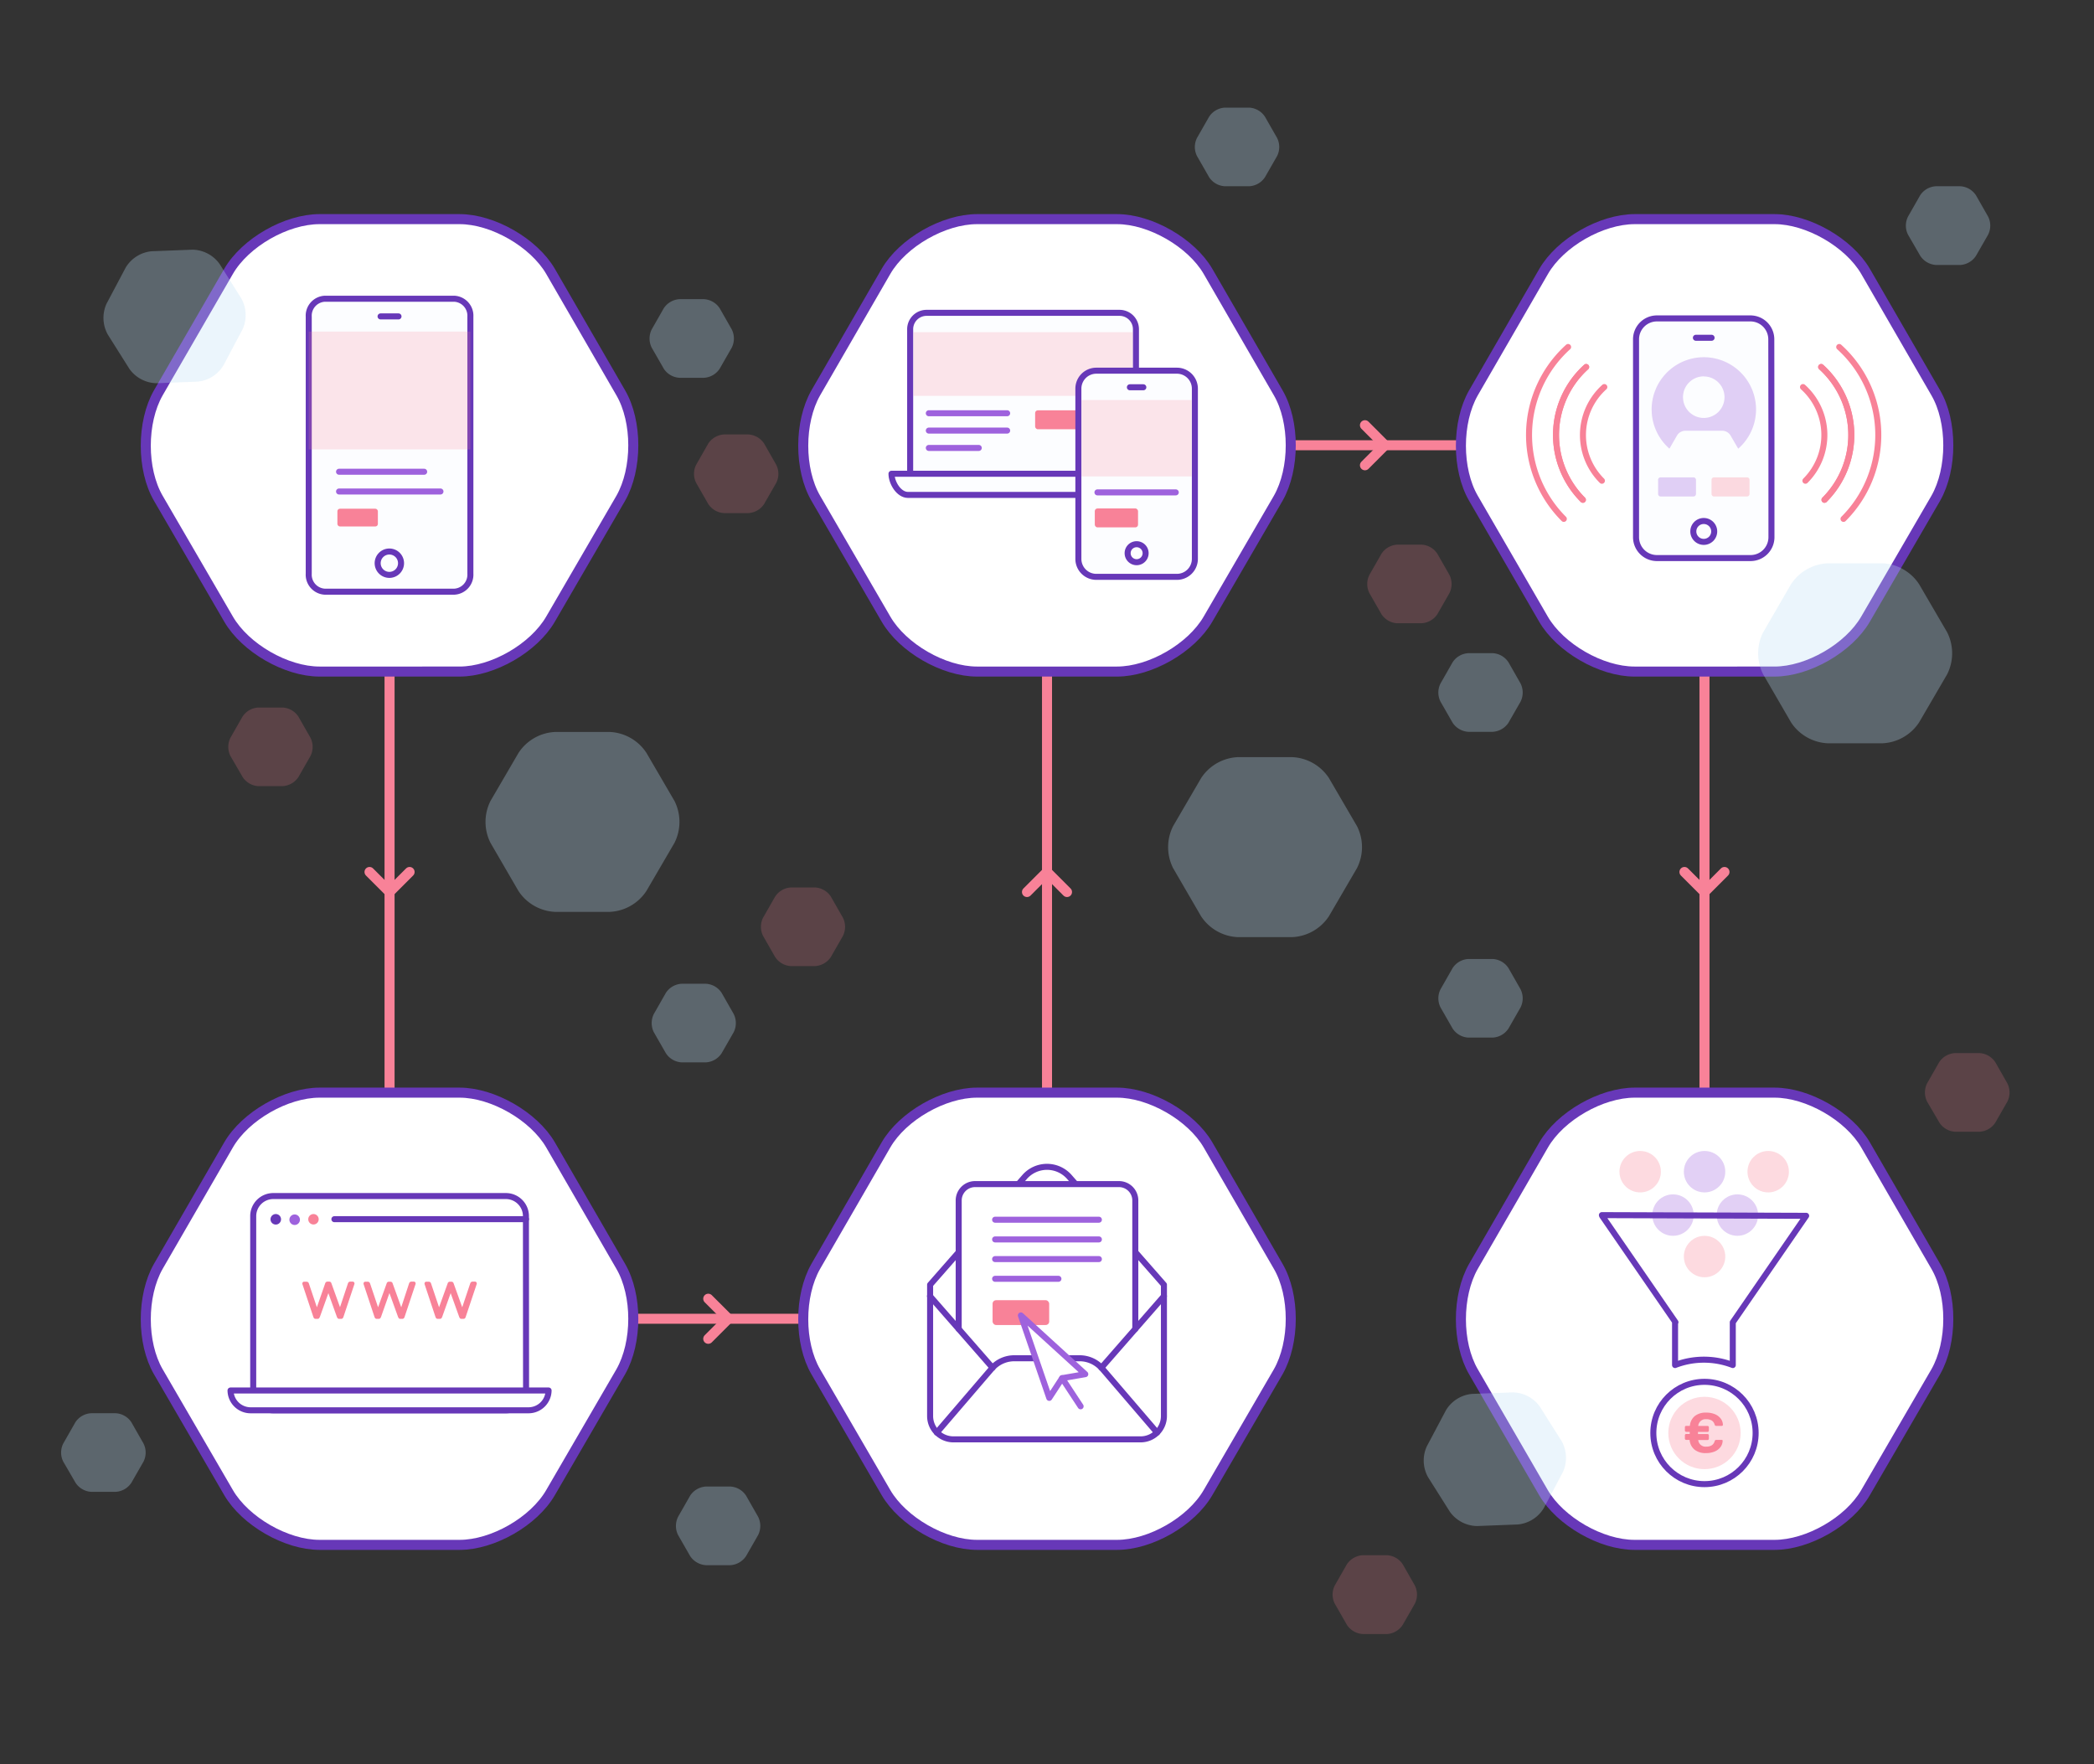 <svg xmlns="http://www.w3.org/2000/svg" viewBox="0 0 521.57 439.37"><rect x="0" y="0" width="521.57" height="439.37" fill="#333333" stroke="none"/><defs><style>.cls-1,.cls-10,.cls-13,.cls-22,.cls-7{fill:none;}.cls-1,.cls-22{stroke:#f88298;}.cls-1,.cls-10,.cls-13,.cls-14,.cls-2,.cls-22,.cls-3,.cls-5,.cls-8{stroke-linecap:round;stroke-linejoin:round;}.cls-1,.cls-2{stroke-width:2.5px;}.cls-14,.cls-2,.cls-8{fill:#fff;}.cls-10,.cls-2,.cls-3,.cls-7,.cls-8{stroke:#6738b8;}.cls-3,.cls-5,.cls-9{fill:#fcfdff;}.cls-10,.cls-13,.cls-14,.cls-22,.cls-3,.cls-5,.cls-7,.cls-8{stroke-width:1.5px;}.cls-16,.cls-4,.cls-6{fill:#f88298;}.cls-21,.cls-4{opacity:0.2;}.cls-15,.cls-18,.cls-4{isolation:isolate;}.cls-13,.cls-14,.cls-5{stroke:#9e62dd;}.cls-7{stroke-miterlimit:10;}.cls-11,.cls-15,.cls-17{fill:#9e62dd;}.cls-12{fill:#6738b8;}.cls-15,.cls-16,.cls-17,.cls-19{opacity:0.3;}.cls-20{fill:#bddef4;}</style></defs><title>spw-mobile1 copy 2</title><g id="TRAVEL"><g id="spw-travel1"><line class="cls-1" x1="321.3" y1="110.9" x2="363.63" y2="110.9"/><line class="cls-1" x1="260.79" y1="167.27" x2="260.79" y2="272.1"/><g id="_Group_6" data-name=" Group 6"><path class="cls-2" d="M203.19,124.1c-4.16-7.17-4.16-18.94,0-26.25l17.5-30.27c4.16-7.17,14.35-13,22.67-13h34.86c8.32,0,18.5,5.88,22.66,13l17.5,30.27c4.16,7.17,4.16,18.93,0,26.25l-17.5,30.12c-4.16,7.17-14.34,13.05-22.66,13.05H243.36c-8.32,0-18.51-5.88-22.67-13.05Z"/></g><path class="cls-3" d="M282.94,118V82a4.09,4.09,0,0,0-4.08-4.08H230.79A4.09,4.09,0,0,0,226.7,82v36"/><path class="cls-3" d="M222.05,118c0,2.25,1.83,5.26,4.08,5.27h57.38c2.25,0,4.07-3,4.08-5.27Z"/><rect class="cls-4" x="227.51" y="82.74" width="54.63" height="15.86"/><line class="cls-5" x1="250.86" y1="102.93" x2="231.35" y2="102.93"/><line class="cls-5" x1="250.86" y1="107.25" x2="231.35" y2="107.25"/><line class="cls-5" x1="243.79" y1="111.57" x2="231.35" y2="111.57"/><rect class="cls-6" x="257.83" y="102.2" width="10.77" height="4.72" rx="0.67"/><line class="cls-1" x1="157.74" y1="328.47" x2="200.07" y2="328.47"/><line class="cls-1" x1="97.03" y1="167.27" x2="97.03" y2="272.1"/><line class="cls-1" x1="424.55" y1="167.27" x2="424.55" y2="272.1"/><g id="_Group_6-2" data-name=" Group 6"><path class="cls-2" d="M39.43,124.1c-4.16-7.17-4.16-18.94,0-26.25L56.94,67.58c4.16-7.17,14.34-13,22.66-13h34.86c8.32,0,18.5,5.88,22.66,13l17.5,30.27c4.16,7.17,4.16,18.93,0,26.25l-17.5,30.12c-4.16,7.17-14.34,13.05-22.66,13.05H79.6c-8.32,0-18.5-5.88-22.66-13.05Z"/></g><g id="_Group_6-3" data-name=" Group 6"><path class="cls-2" d="M367,124.1c-4.16-7.17-4.16-18.94,0-26.25l17.5-30.27c4.16-7.17,14.35-13,22.67-13H442c8.31,0,18.5,5.88,22.66,13l17.5,30.27c4.16,7.17,4.16,18.93,0,26.25l-17.5,30.12c-4.16,7.17-14.35,13.05-22.66,13.05H407.12c-8.32,0-18.51-5.88-22.67-13.05Z"/></g><g id="_Group_6-4" data-name=" Group 6"><path class="cls-2" d="M39.43,341.67c-4.16-7.18-4.16-18.94,0-26.25l17.51-30.27c4.16-7.17,14.34-13,22.66-13h34.86c8.32,0,18.5,5.88,22.66,13l17.5,30.27c4.16,7.17,4.16,18.93,0,26.25l-17.5,30.12c-4.16,7.17-14.34,13-22.66,13H79.6c-8.32,0-18.5-5.88-22.66-13Z"/></g><g id="_Group_6-5" data-name=" Group 6"><path class="cls-2" d="M203.19,341.67c-4.16-7.18-4.16-18.94,0-26.25l17.5-30.27c4.16-7.17,14.35-13,22.67-13h34.86c8.32,0,18.5,5.88,22.66,13l17.5,30.27c4.16,7.17,4.16,18.93,0,26.25l-17.5,30.12c-4.16,7.17-14.34,13-22.66,13H243.36c-8.32,0-18.51-5.88-22.67-13Z"/></g><g id="_Group_6-6" data-name=" Group 6"><path class="cls-2" d="M367,341.67c-4.16-7.18-4.16-18.94,0-26.25l17.5-30.27c4.16-7.17,14.35-13,22.67-13H442c8.31,0,18.5,5.88,22.66,13l17.5,30.27c4.16,7.17,4.16,18.93,0,26.25l-17.5,30.12c-4.16,7.17-14.35,13-22.66,13H407.12c-8.32,0-18.51-5.88-22.67-13Z"/></g><polyline class="cls-1" points="339.98 105.91 344.96 110.9 339.98 115.89"/><polyline class="cls-1" points="429.53 217.19 424.55 222.18 419.56 217.19"/><polyline class="cls-1" points="102.02 217.19 97.03 222.18 92.04 217.19"/><polyline class="cls-1" points="265.77 222.18 260.79 217.19 255.8 222.18"/><polyline class="cls-1" points="176.41 323.48 181.4 328.47 176.41 333.46"/><path class="cls-3" d="M441.23,110.45V133.8A5.2,5.2,0,0,1,436,139H412.69a5.21,5.21,0,0,1-5.19-5.19V84.5a5.2,5.2,0,0,1,5.19-5.19H436a5.2,5.2,0,0,1,5.19,5.19Z"/><path class="cls-7" d="M421.77,132.36a2.6,2.6,0,1,0,2.6-2.59A2.59,2.59,0,0,0,421.77,132.36Z"/><path class="cls-8" d="M131,302.84a5,5,0,0,0-4.93-4.93H68a5,5,0,0,0-4.93,4.93v43.5A5,5,0,0,0,68,351.27h58.1a5,5,0,0,0,4.93-4.93Z"/><path class="cls-9" d="M57.42,346.34a5,5,0,0,0,4.93,4.93H131.7a5,5,0,0,0,4.94-4.93Z"/><path class="cls-10" d="M57.42,346.34a5,5,0,0,0,4.93,4.93H131.7a5,5,0,0,0,4.94-4.93Z"/><line class="cls-10" x1="83.29" y1="303.67" x2="131.01" y2="303.67"/><path class="cls-6" d="M79.38,303.69a1.3,1.3,0,1,1-1.3-1.3A1.31,1.31,0,0,1,79.38,303.69Z"/><path class="cls-11" d="M74.7,303.69a1.31,1.31,0,1,1-2.61,0,1.31,1.31,0,0,1,2.61,0Z"/><path class="cls-12" d="M70,303.69a1.31,1.31,0,1,1-1.3-1.3A1.31,1.31,0,0,1,70,303.69Z"/><path class="cls-6" d="M86.67,319.65a.59.59,0,0,1,.61-.43h.58a.44.44,0,0,1,.43.43l0,.14L85.55,328c-.11.33-.29.49-.54.49h-.55a.45.45,0,0,1-.34-.13,1.22,1.22,0,0,1-.21-.36l-2.12-5.91L79.68,328a1.49,1.49,0,0,1-.22.36.42.42,0,0,1-.33.13h-.56c-.25,0-.42-.16-.53-.49l-2.73-8.19v-.14a.43.43,0,0,1,.42-.43h.59a.6.6,0,0,1,.61.43l2,5.94L81,319.65a.58.58,0,0,1,.56-.43H82a.56.56,0,0,1,.55.43l2.14,5.94Z"/><path class="cls-6" d="M101.9,319.65a.6.6,0,0,1,.6-.43h.59a.42.42,0,0,1,.31.13.41.41,0,0,1,.12.3l0,.14L100.78,328c-.11.33-.29.49-.53.49h-.56a.45.45,0,0,1-.34-.13,1.22,1.22,0,0,1-.21-.36L97,322.07,94.91,328a1,1,0,0,1-.22.36.42.42,0,0,1-.33.13H93.8c-.24,0-.42-.16-.53-.49l-2.72-8.19,0-.14a.44.44,0,0,1,.43-.43h.59a.6.6,0,0,1,.6.43l2,5.94,2.14-5.94a.56.56,0,0,1,.55-.43h.39a.56.56,0,0,1,.55.43l2.14,5.94Z"/><path class="cls-6" d="M117.13,319.65a.6.6,0,0,1,.61-.43h.58a.44.44,0,0,1,.43.43l0,.14L116,328c-.1.33-.28.49-.54.49h-.55a.42.42,0,0,1-.33-.13,1,1,0,0,1-.21-.36l-2.12-5.91L110.14,328a1.22,1.22,0,0,1-.21.36.45.45,0,0,1-.34.13H109c-.25,0-.43-.16-.54-.49l-2.72-8.19,0-.14a.42.42,0,0,1,.13-.3.38.38,0,0,1,.3-.13h.58a.59.59,0,0,1,.61.43l2,5.94,2.14-5.94a.56.56,0,0,1,.55-.43h.39a.56.56,0,0,1,.55.43l2.14,5.94Z"/><path class="cls-10" d="M288.2,356.82,274.55,340.9a7.44,7.44,0,0,0-5.65-2.59H252.68A7.41,7.41,0,0,0,247,340.9l-13.66,15.92"/><path class="cls-10" d="M289.91,320l-23.55-26.84a7.41,7.41,0,0,0-11.15,0L231.67,320v32.72a5.81,5.81,0,0,0,5.79,5.79h46.66a5.81,5.81,0,0,0,5.79-5.79Z"/><path class="cls-8" d="M282.78,331V299a4.07,4.07,0,0,0-4.06-4.07H242.86a4.08,4.08,0,0,0-4.07,4.07v32"/><line class="cls-13" x1="247.86" y1="303.8" x2="273.71" y2="303.8"/><line class="cls-13" x1="247.86" y1="308.71" x2="273.71" y2="308.71"/><line class="cls-13" x1="247.86" y1="313.61" x2="273.71" y2="313.61"/><line class="cls-13" x1="247.86" y1="318.52" x2="263.63" y2="318.52"/><rect class="cls-6" x="247.23" y="323.85" width="14.1" height="6.18" rx="0.87"/><polygon class="cls-14" points="270.32 342.27 264.55 343.27 261.35 348.18 254.28 327.64 270.32 342.27"/><line class="cls-14" x1="264.55" y1="343.27" x2="269.16" y2="350.28"/><line class="cls-10" x1="247.23" y1="340.68" x2="231.64" y2="322.84"/><line class="cls-10" x1="289.91" y1="322.84" x2="274.33" y2="340.67"/><path class="cls-3" d="M113.23,147.37a4.24,4.24,0,0,0,3.93-4.48v-64a4.24,4.24,0,0,0-3.93-4.48H80.82a4.23,4.23,0,0,0-3.92,4.48v64a4.24,4.24,0,0,0,3.92,4.48Z"/><path class="cls-3" d="M97,143.19a2.91,2.91,0,1,1,2.89-2.92v0A2.91,2.91,0,0,1,97,143.19Z"/><line class="cls-3" x1="99.26" y1="78.81" x2="94.79" y2="78.81"/><line class="cls-5" x1="105.65" y1="117.5" x2="84.45" y2="117.5"/><line class="cls-5" x1="109.71" y1="122.42" x2="84.45" y2="122.42"/><rect class="cls-6" x="84.04" y="126.71" width="10.08" height="4.42" rx="0.62"/><rect class="cls-4" x="76.9" y="82.59" width="40.26" height="29.34"/><path class="cls-3" d="M268.6,96.8a4.47,4.47,0,0,1,4.46-4.47h20.09a4.48,4.48,0,0,1,4.47,4.47v42.42a4.48,4.48,0,0,1-4.47,4.46H273.06a4.47,4.47,0,0,1-4.46-4.46Z"/><line class="cls-10" x1="284.78" y1="96.46" x2="281.43" y2="96.46"/><path class="cls-7" d="M280.87,137.79a2.24,2.24,0,1,0,2.23-2.24A2.23,2.23,0,0,0,280.87,137.79Z"/><line class="cls-10" x1="426.32" y1="84.13" x2="422.41" y2="84.13"/><rect class="cls-4" x="269.39" y="99.63" width="27.42" height="19.04"/><line class="cls-5" x1="292.86" y1="122.64" x2="273.35" y2="122.64"/><rect class="cls-6" x="272.69" y="126.64" width="10.77" height="4.72" rx="0.67"/><path class="cls-15" d="M415.81,111.76l1.94-3.36a2.44,2.44,0,0,1,1.91-1.11h9.41A2.44,2.44,0,0,1,431,108.4l1.95,3.36a13,13,0,1,0-17.12,0Zm8.56-18a5.17,5.17,0,1,1-5.17,5.17A5.17,5.17,0,0,1,424.37,93.74Z"/><circle class="cls-16" cx="424.57" cy="312.98" r="5.16"/><circle class="cls-17" cx="432.75" cy="302.65" r="5.16"/><circle class="cls-17" cx="416.71" cy="302.65" r="5.16"/><circle class="cls-17" cx="424.57" cy="291.84" r="5.16"/><circle class="cls-16" cx="408.53" cy="291.84" r="5.16"/><circle class="cls-16" cx="440.42" cy="291.84" r="5.16"/><circle class="cls-10" cx="424.55" cy="356.92" r="12.74"/><circle class="cls-16" cx="424.55" cy="356.92" r="9.01"/><g class="cls-18"><path class="cls-6" d="M429,358.68a.24.24,0,0,1,.07.21,2.65,2.65,0,0,1-.52,1.52,3.47,3.47,0,0,1-1.43,1.11,5.54,5.54,0,0,1-2.2.41,4.35,4.35,0,0,1-2.84-.85,3.54,3.54,0,0,1-1.24-2.43H420a.34.34,0,0,1-.33-.33v-.82a.3.3,0,0,1,.1-.24.32.32,0,0,1,.23-.09h.87v-.53H420a.34.34,0,0,1-.33-.34v-.81a.32.32,0,0,1,.33-.34h.91a3.52,3.52,0,0,1,1.23-2.45,4.34,4.34,0,0,1,2.85-.85,5.54,5.54,0,0,1,2.2.41,3.47,3.47,0,0,1,1.43,1.11,2.65,2.65,0,0,1,.52,1.52v0a.23.23,0,0,1-.09.19.3.3,0,0,1-.2.08h-1.36a.4.4,0,0,1-.26-.08.5.5,0,0,1-.16-.27,1.76,1.76,0,0,0-.72-1,2.61,2.61,0,0,0-1.36-.32,1.83,1.83,0,0,0-2,1.68h2.31a.31.31,0,0,1,.34.34v.81a.34.34,0,0,1-.34.34h-2.37v.53h2.37a.35.35,0,0,1,.25.09.32.32,0,0,1,.09.24v.82a.32.32,0,0,1-.34.33h-2.31a1.82,1.82,0,0,0,2,1.65,2.51,2.51,0,0,0,1.36-.32,1.74,1.74,0,0,0,.72-1,.58.58,0,0,1,.16-.28.4.4,0,0,1,.26-.07h1.36A.29.29,0,0,1,429,358.68Z"/></g><path class="cls-10" d="M399,302.66s0,0,0,0h0l0,0h0l.05.06v0h0l0,.05,0,0h0l0,.05.07.1-.05-.07.05.08h0l.06.09v0l18.14,26.32h-.1V340a20,20,0,0,1,14.38,0V329.41h0l0,0,0,0,0,0v0l0,0,0,0,0,0,0,0v0l0-.06.07-.1h0l.07-.1,0,0,0,0c1-1.44,4.89-7.11,18.13-26.32Z"/><g id="Layer_84" data-name="Layer 84"><g id="_Group_6-7" data-name=" Group 6" class="cls-19"><path class="cls-20" d="M162.86,257.11a5.08,5.08,0,0,1,0-4.56l3-5.26a5,5,0,0,1,3.94-2.26h6a5,5,0,0,1,3.94,2.26l3,5.26a5.08,5.08,0,0,1,0,4.56l-3,5.23a5,5,0,0,1-3.94,2.27h-6a5,5,0,0,1-3.94-2.27Z"/></g><g id="_Group_6-8" data-name=" Group 6" class="cls-19"><path class="cls-20" d="M358.81,250.94a5,5,0,0,1,0-4.55l3-5.26a5,5,0,0,1,3.93-2.27h6.06a5,5,0,0,1,3.93,2.27l3,5.26a5.06,5.06,0,0,1,0,4.55l-3,5.24a5,5,0,0,1-3.93,2.26h-6.06a5,5,0,0,1-3.93-2.26Z"/></g><g id="_Group_6-9" data-name=" Group 6" class="cls-19"><path class="cls-20" d="M358.81,174.78a5,5,0,0,1,0-4.56l3-5.26a5,5,0,0,1,3.93-2.27h6.06a5,5,0,0,1,3.93,2.27l3,5.26a5.08,5.08,0,0,1,0,4.56l-3,5.23a5.06,5.06,0,0,1-3.93,2.27h-6.06a5.06,5.06,0,0,1-3.93-2.27Z"/></g><g id="_Group_6-10" data-name=" Group 6" class="cls-19"><path class="cls-20" d="M475.26,58.48a5,5,0,0,1,0-4.56l3-5.26a5,5,0,0,1,3.93-2.27h6.06a5,5,0,0,1,3.93,2.27l3,5.26a5,5,0,0,1,0,4.56l-3,5.23A5.06,5.06,0,0,1,488.29,66h-6.06a5.06,5.06,0,0,1-3.93-2.27Z"/></g><g id="_Group_6-11" data-name=" Group 6" class="cls-19"><path class="cls-20" d="M162.33,86.6a5.08,5.08,0,0,1,0-4.56l3-5.26a5.06,5.06,0,0,1,3.94-2.27h6.05a5.06,5.06,0,0,1,3.94,2.27l3,5.26a5.08,5.08,0,0,1,0,4.56l-3,5.23a5,5,0,0,1-3.94,2.27h-6.05a5,5,0,0,1-3.94-2.27Z"/></g><g id="_Group_6-12" data-name=" Group 6" class="cls-19"><path class="cls-20" d="M298.16,38.89a5,5,0,0,1,0-4.56l3-5.25a5,5,0,0,1,3.93-2.27h6.06a5,5,0,0,1,3.93,2.27l3,5.25a5,5,0,0,1,0,4.56l-3,5.24a5,5,0,0,1-3.93,2.26h-6.06a5,5,0,0,1-3.93-2.26Z"/></g><g id="_Group_6-13" data-name=" Group 6" class="cls-19"><path class="cls-20" d="M168.9,382.35a5.08,5.08,0,0,1,0-4.56l3-5.26a5.06,5.06,0,0,1,3.94-2.27h6.06a5,5,0,0,1,3.93,2.27l3,5.26a5.08,5.08,0,0,1,0,4.56l-3,5.23a5.06,5.06,0,0,1-3.93,2.27h-6.06a5.09,5.09,0,0,1-3.94-2.27Z"/></g><g id="_Group_6-14" data-name=" Group 6" class="cls-19"><path class="cls-20" d="M15.77,364.08a5,5,0,0,1,0-4.56l3-5.26A5,5,0,0,1,22.74,352H28.8a5,5,0,0,1,3.93,2.26l3,5.26a5,5,0,0,1,0,4.56l-3,5.23a5,5,0,0,1-3.93,2.27H22.74a5,5,0,0,1-3.93-2.27Z"/></g><g id="_Group_6-15" data-name=" Group 6" class="cls-21"><path class="cls-6" d="M332.47,399.45a5,5,0,0,1,0-4.56l3-5.25a5.06,5.06,0,0,1,3.94-2.27h6.06a5,5,0,0,1,3.93,2.27l3,5.25a5.08,5.08,0,0,1,0,4.56l-3,5.24A5,5,0,0,1,345.5,407h-6.06a5.08,5.08,0,0,1-3.94-2.26Z"/></g><g id="_Group_6-16" data-name=" Group 6" class="cls-21"><path class="cls-6" d="M190.07,233.13a5.08,5.08,0,0,1,0-4.56l3-5.25a5,5,0,0,1,3.94-2.27h6a5,5,0,0,1,3.94,2.27l3,5.25a5.08,5.08,0,0,1,0,4.56l-3,5.24a5.07,5.07,0,0,1-3.94,2.26h-6a5,5,0,0,1-3.94-2.26Z"/></g><g id="_Group_6-17" data-name=" Group 6" class="cls-21"><path class="cls-6" d="M57.4,188.31a5.08,5.08,0,0,1,0-4.56l3-5.25a5,5,0,0,1,3.94-2.27h6.05a5,5,0,0,1,3.94,2.27l3,5.25a5.08,5.08,0,0,1,0,4.56l-3,5.24a5.07,5.07,0,0,1-3.94,2.26H64.38a5,5,0,0,1-3.94-2.26Z"/></g><g id="_Group_6-18" data-name=" Group 6" class="cls-21"><path class="cls-6" d="M341.09,147.74a5.08,5.08,0,0,1,0-4.56l3-5.25a5,5,0,0,1,3.94-2.27h6.05a5,5,0,0,1,3.94,2.27l3,5.25a5.08,5.08,0,0,1,0,4.56l-3,5.24a5.07,5.07,0,0,1-3.94,2.26h-6.05a5,5,0,0,1-3.94-2.26Z"/></g><g id="_Group_6-19" data-name=" Group 6" class="cls-21"><path class="cls-6" d="M173.41,120.3a5,5,0,0,1,0-4.56l3-5.26a5.06,5.06,0,0,1,3.93-2.27h6.06a5.06,5.06,0,0,1,3.93,2.27l3,5.26a5,5,0,0,1,0,4.56l-3,5.23a5,5,0,0,1-3.93,2.27h-6.06a5,5,0,0,1-3.93-2.27Z"/></g><g id="_Group_6-20" data-name=" Group 6" class="cls-21"><path class="cls-6" d="M480,274.39a5.08,5.08,0,0,1,0-4.56l3-5.26A5.06,5.06,0,0,1,487,262.3h6.05a5.06,5.06,0,0,1,3.94,2.27l3,5.26a5.08,5.08,0,0,1,0,4.56l-3,5.23a5,5,0,0,1-3.94,2.27H487a5,5,0,0,1-3.94-2.27Z"/></g><g id="_Group_6-21" data-name=" Group 6" class="cls-19"><path class="cls-20" d="M122.17,209.93a11.61,11.61,0,0,1,0-10.43l7-12a11.53,11.53,0,0,1,9-5.18H152a11.53,11.53,0,0,1,9,5.18l7,12a11.61,11.61,0,0,1,0,10.43l-7,12a11.55,11.55,0,0,1-9,5.19H138.14a11.55,11.55,0,0,1-9-5.19Z"/></g><g id="_Group_6-22" data-name=" Group 6" class="cls-19"><path class="cls-20" d="M292.19,216.22a11.63,11.63,0,0,1,0-10.44l7-12a11.56,11.56,0,0,1,9-5.19H322a11.56,11.56,0,0,1,9,5.19l7,12a11.57,11.57,0,0,1,0,10.44l-7,12a11.56,11.56,0,0,1-9,5.19H308.16a11.56,11.56,0,0,1-9-5.19Z"/></g><g id="_Group_6-23" data-name=" Group 6" class="cls-19"><path class="cls-20" d="M439.16,167.94a11.57,11.57,0,0,1,0-10.44l6.95-12a11.58,11.58,0,0,1,9-5.19H469a11.55,11.55,0,0,1,9,5.19l7,12a11.63,11.63,0,0,1,0,10.44l-7,12a11.55,11.55,0,0,1-9,5.19H455.12a11.58,11.58,0,0,1-9-5.19Z"/></g><g id="_Group_6-24" data-name=" Group 6" class="cls-19"><path class="cls-20" d="M355.68,367.9a8.48,8.48,0,0,1-.29-7.65l4.77-9a8.48,8.48,0,0,1,6.46-4.06l10.17-.38a8.45,8.45,0,0,1,6.75,3.55L389,359a8.51,8.51,0,0,1,.29,7.65l-4.77,9a8.48,8.48,0,0,1-6.47,4.06l-10.17.39a8.48,8.48,0,0,1-6.75-3.56Z"/></g><g id="_Group_6-25" data-name=" Group 6" class="cls-19"><path class="cls-20" d="M26.83,83.3a8.54,8.54,0,0,1-.29-7.66l4.77-9a8.47,8.47,0,0,1,6.46-4.06l10.17-.39a8.49,8.49,0,0,1,6.76,3.56l5.44,8.63A8.54,8.54,0,0,1,60.43,82l-4.77,9a8.47,8.47,0,0,1-6.47,4.06L39,95.45a8.48,8.48,0,0,1-6.76-3.56Z"/></g></g><path class="cls-22" d="M453.61,91.41a22.85,22.85,0,0,1,.83,33.08"/><path class="cls-22" d="M459.18,129.24a29.54,29.54,0,0,0-1.07-42.81"/><path class="cls-22" d="M449.09,96.41a16.08,16.08,0,0,1,.6,23.33"/><path class="cls-22" d="M454.44,124.49a22.85,22.85,0,0,0-.83-33.08"/><path class="cls-22" d="M395.08,91.41a22.84,22.84,0,0,0-.82,33.08"/><path class="cls-22" d="M389.51,129.24a29.54,29.54,0,0,1,1.07-42.81"/><path class="cls-22" d="M399.6,96.41a16.08,16.08,0,0,0-.6,23.33"/><path class="cls-22" d="M394.26,124.49a22.84,22.84,0,0,1,.82-33.08"/><path class="cls-17" d="M413.55,118.9h8.29a.64.64,0,0,1,.59.67V123a.63.63,0,0,1-.59.66h-8.29A.63.63,0,0,1,413,123v-3.39A.63.63,0,0,1,413.55,118.9Z"/><path class="cls-16" d="M426.89,118.9h8.3a.63.63,0,0,1,.58.67V123a.63.63,0,0,1-.58.66h-8.3a.63.63,0,0,1-.58-.66v-3.39A.63.63,0,0,1,426.89,118.9Z"/></g></g></svg>